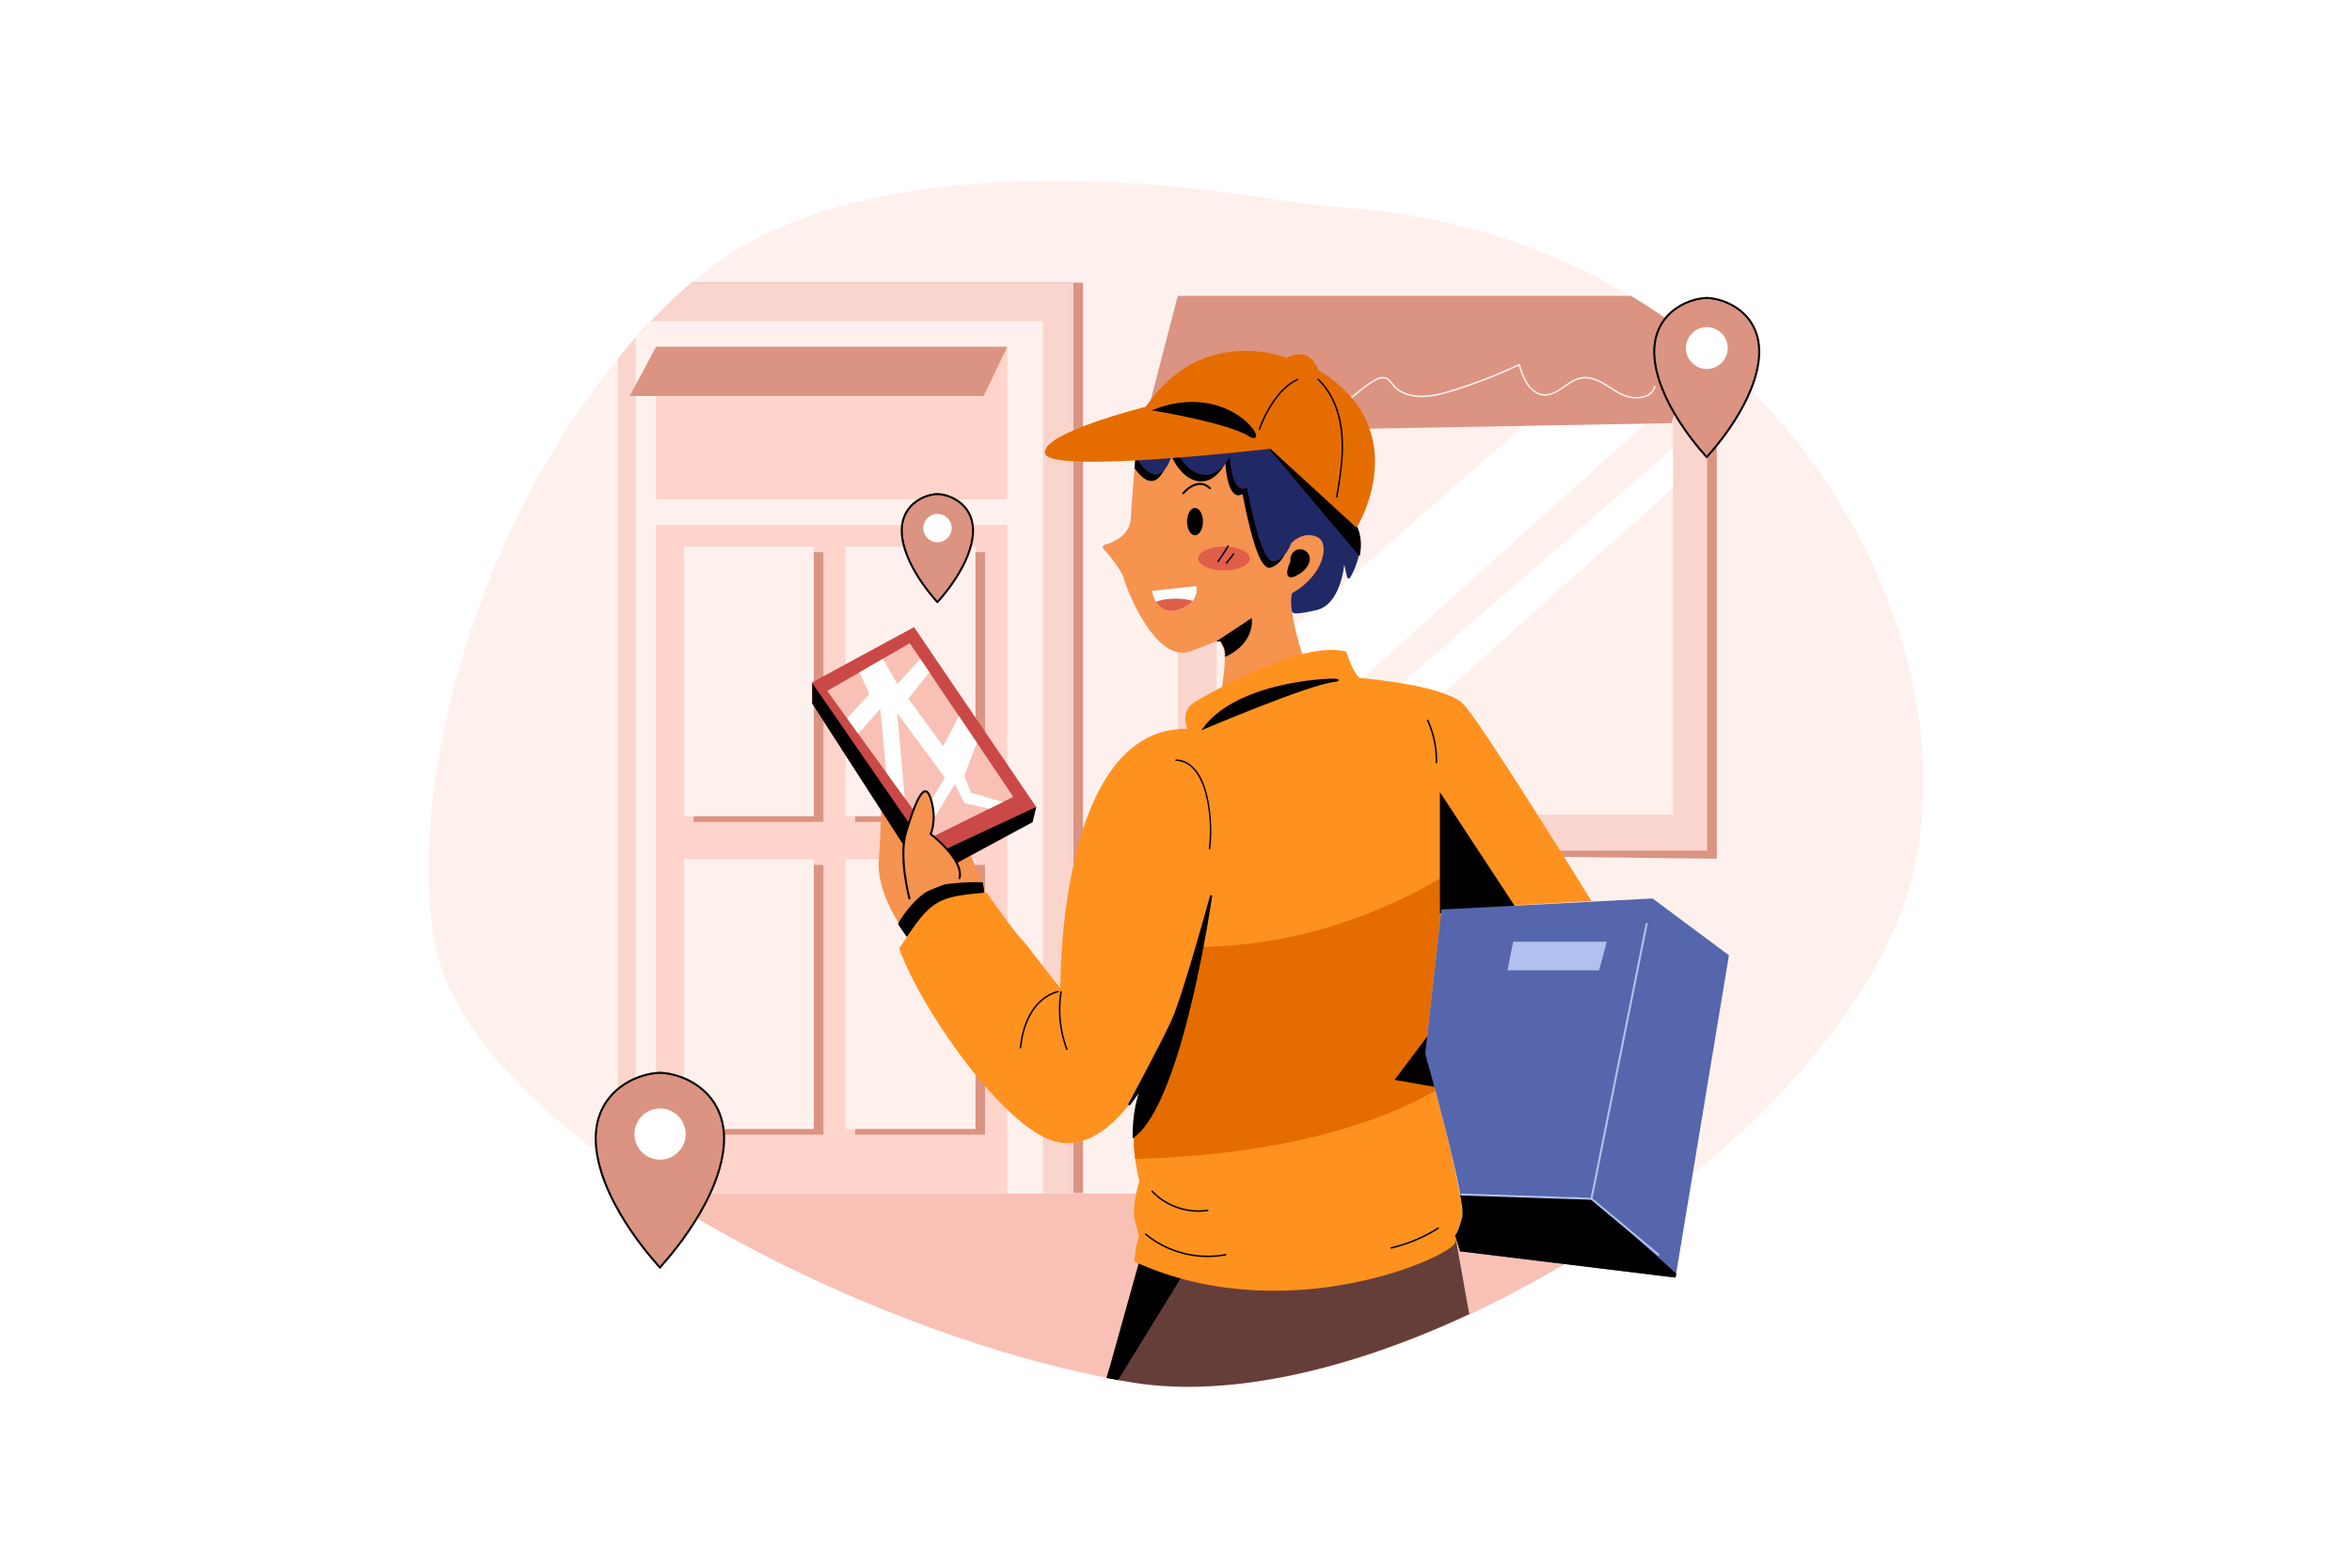 <svg id="_01" data-name="01" xmlns="http://www.w3.org/2000/svg" xmlns:xlink="http://www.w3.org/1999/xlink" viewBox="0 0 4680 3120"><defs><style>.cls-1,.cls-16,.cls-24{fill:none;}.cls-2{fill:#fff;}.cls-3{fill:#fef1ed;}.cls-4{clip-path:url(#clip-path);}.cls-10,.cls-5{fill:#db9382;}.cls-6{fill:#f9c1b6;}.cls-7{fill:#fad5cd;}.cls-8{fill:#ffd4ca;}.cls-9{clip-path:url(#clip-path-2);}.cls-10,.cls-12,.cls-16,.cls-21{stroke:#000;}.cls-10,.cls-12,.cls-16,.cls-21,.cls-24{stroke-miterlimit:10;stroke-width:4px;}.cls-11,.cls-21{fill:#f5934f;}.cls-13{fill:#ca4947;}.cls-14{clip-path:url(#clip-path-3);}.cls-15{fill:#653e3a;}.cls-16,.cls-21,.cls-24{stroke-linecap:round;}.cls-17{fill:#ff921f;}.cls-18{clip-path:url(#clip-path-4);}.cls-19{fill:#e56d00;}.cls-20{fill:#212866;}.cls-22{fill:#5566ad;}.cls-23{clip-path:url(#clip-path-5);}.cls-24{stroke:#b1c0ef;}.cls-25{fill:#b1c0ef;}.cls-26{fill:#df5f4a;}</style><clipPath id="clip-path"><path class="cls-1" d="M3810.27,1722.57C3737.52,2061,3340.8,2421,2925.8,2615.24c-235.13,110.12-476.15,167-667.4,136.63q-25.82-4.1-52.51-9.24c-528-101.54-1284.43-499.32-1343.22-876.92C801.9,1475.39,1022.21,843,1405.11,539.15c311.11-246.9,912-177.86,1126.45-143.29,50.74,8.18,101.81,13.92,153.06,17.82C3488.62,474.83,3920.84,1208.16,3810.27,1722.57Z"/></clipPath><clipPath id="clip-path-2"><rect class="cls-1" x="2421.11" y="668.47" width="907.69" height="953.05"/></clipPath><clipPath id="clip-path-3"><path class="cls-1" d="M2570.85,1180.5c-11,30.39,26.16,139.27,26.16,139.27l-167.12,55.7s8.21-42.54,7-69.71c0-1.57-.15-3.09-.27-4.55-.54-5.68-1.6-10.41-3.37-13.53-4.53-8-4.51-12-9.17-11.82a23.9,23.9,0,0,0-6.53,1.57h0c-7.9,2.71-22.1,8.86-49.27,18.71-67.53,24.46-124.91-119-131.67-143.49-5.15-18.68-29.46-47.66-40.69-60.35a5,5,0,0,1,2.42-8.13c15.93-4.31,49.84-17.62,51.77-53.06,2.53-46.41,12.66-161.21,12.66-161.21C2598.71,796.47,2554,1097,2554,1097s32.92-43.88,65.84-28.69S2618.13,1164.48,2570.85,1180.5Z"/></clipPath><clipPath id="clip-path-4"><path class="cls-1" d="M2839.28,2066.67l-3.4,30.43s7.47,26.08,17.63,63.78c24,89.16,63.25,243.18,54.94,270.45-11.8,38.82-15.19,11.83-11.8,38.82s-334.23,180.63-639.77,40.51c6.76-60.77,11.82-37.12,6.76-60.77s-15.19-32,3.37-99.58c-8.1-33.3-11.17-62.9-11.29-88.4-.33-63.55,17.57-101.56,20.89-108.09a351.35,351.35,0,0,1-30.29,45.22s0,0,0,0c-32.91,41.8-89.25,93.51-154.86,70.21-104.67-37.14-263.33-270.09-302.17-381.5,62.46-96.22,72.59-103,173.87-111.41,62.47,89.48,74.27,97.91,74.27,97.91l21.72,27.8,49,62.67,1.87,2.38s-6.76-519.93,252.62-516.53c0,0-16.3-35.45,15.78-54s211-123.21,300.48-99.58c15.19,47.27,27,52.33,27,52.33s168.81,13.5,206,52.32,254.88,391.63,254.88,391.63l-155.8,8.81-143,8.08-.84,7.47Z"/></clipPath><clipPath id="clip-path-5"><path class="cls-1" d="M2868,1810.14l420.32-22,151.92,113.1-106.35,641.45-428.76-52.33-9.68-32.07s5.14-1.87,14.16-35.54-73.69-325.7-73.69-325.7Z"/></clipPath></defs><title>01</title><rect id="_01-2" data-name="01" class="cls-2" width="4680" height="3120"/><path class="cls-3" d="M3810.27,1722.57C3737.52,2061,3340.8,2421,2925.8,2615.24c-235.13,110.12-476.15,167-667.4,136.63q-25.82-4.1-52.51-9.24c-528-101.54-1284.43-499.32-1343.22-876.92C801.9,1475.39,1022.21,843,1405.11,539.15c311.11-246.9,912-177.86,1126.45-143.29,50.74,8.18,101.81,13.92,153.06,17.82C3488.62,474.83,3920.84,1208.16,3810.27,1722.57Z"/><path class="cls-1" d="M2684.61,413.69c-51.23-3.9-102.31-9.64-153-17.82-214.41-34.58-815.35-103.63-1126.46,143.27C1022.2,843,801.89,1475.39,862.66,1865.71s867,802.16,1395.74,886.17,1437.9-499.2,1551.86-1029.3C3920.83,1208.17,3488.61,474.84,2684.61,413.69Z"/><g class="cls-4"><polygon class="cls-5" points="3416.1 1708.98 2370.27 1696.98 2370.27 593.01 3416.1 605.01 3416.1 1708.98"/><rect class="cls-5" x="1248.47" y="562.65" width="906.47" height="1811.81"/><rect class="cls-6" x="890.18" y="2375.4" width="3073.9" height="600.01"/><rect class="cls-7" x="1229.48" y="563.6" width="906.47" height="1811.81"/><rect class="cls-7" x="2343.57" y="588.92" width="1053.33" height="1103.97"/><rect class="cls-3" x="1264.92" y="639.56" width="810.25" height="1735.84"/><rect class="cls-8" x="1305.44" y="690.2" width="698.84" height="303.84"/><rect class="cls-8" x="1305.44" y="1044.69" width="698.84" height="1330.72"/><polygon class="cls-5" points="1305.44 690.2 1253.11 788.11 1957.02 788.11 2004.28 690.2 1305.44 690.2"/><rect class="cls-5" x="1380.13" y="1098.98" width="258.27" height="536.79"/><rect class="cls-5" x="1701.7" y="1098.98" width="258.27" height="536.79"/><rect class="cls-5" x="1380.13" y="1721.29" width="258.27" height="536.79"/><rect class="cls-5" x="1701.7" y="1721.29" width="258.27" height="536.79"/><rect class="cls-3" x="2421.11" y="668.47" width="907.69" height="953.05"/><g class="cls-9"><polygon class="cls-2" points="3316.99 597.98 2394.54 1405.69 2421.11 1610.43 3364.24 762.22 3316.99 597.98"/><polygon class="cls-2" points="3364.24 861.37 2471.03 1635.18 2565.53 1653.18 3364.24 939.96 3364.24 861.37"/></g><polygon class="cls-5" points="2343.57 588.92 2272.68 861.37 3326.18 842.12 3396.9 588.92 2343.57 588.92"/><path class="cls-3" d="M2376.67,726.18c-8.53,13.68-10.44,31-4.19,46,5.07,12.17,15,21.55,26.71,27.35,27.82,13.79,58.95,7.67,84.84-7.4,17.38-10.1,32.63-23.4,47.67-36.62l-2.5-.67c9.64,31.95,23.36,68.74,60.25,76.06,38.65,7.66,73.42-16.38,101.78-39.37,8.19-6.64,16.29-13.4,24.74-19.72s17.28-13,27-16.94c5.73-2.34,11.79-3,17.12.74,4,2.78,6.93,7,10,10.67a61.14,61.14,0,0,0,17.82,14.81c28.69,15.59,65.2,8.73,94.92,0,48.2-14.12,95.29-32.69,140.78-53.92l-2.2-.89c6,19.81,14.49,42.85,32.53,54.84,19.52,13,40,3.15,57.13-8.7,9.48-6.56,19-13.83,30.11-17.33,13.74-4.32,27.73-1,40.35,5.08,21.74,10.52,39.87,28.27,64.46,32,18.88,2.88,42.94-1.47,48.2-22.86.46-1.88-2.43-2.68-2.89-.8-5,20.38-28.69,23.58-46.32,20.47-23.19-4.1-40.63-20.95-61.22-31.09-10.28-5.06-21.6-8.74-33.2-7.73-10,.86-19,5.11-27.37,10.37-17.38,10.94-35.87,29.23-58.26,22.5-23.73-7.14-34.19-36.31-40.63-57.58a1.53,1.53,0,0,0-2.21-.9A1054.57,1054.57,0,0,1,2898.75,773c-31.44,10.09-68.17,21.05-100.71,9.34a58.85,58.85,0,0,1-21.13-13.06c-5.6-5.46-9.59-13-16.49-17-7.13-4.15-15.1-2.09-22.05,1.4-8.72,4.37-16.83,10.21-24.61,16.06-31.09,23.41-60,54-100.7,58.91-21.35,2.56-42.06-3.89-56.18-20.54-13-15.28-19.1-35.21-24.79-54.05a1.52,1.52,0,0,0-2.51-.67c-23.46,20.63-48.81,42.93-80.32,49.48-24.65,5.13-55.39-2.12-69.93-24.14-10.17-15.41-9.74-35.52-.07-51,1-1.65-1.57-3.15-2.59-1.52Z"/><rect class="cls-3" x="1361.14" y="1087.73" width="258.27" height="536.79"/><rect class="cls-3" x="1682.71" y="1087.73" width="258.27" height="536.79"/><rect class="cls-3" x="1361.14" y="1710.05" width="258.27" height="536.79"/><rect class="cls-3" x="1682.71" y="1710.05" width="258.27" height="536.79"/></g><path class="cls-10" d="M1314.29,2135.12c-47.69,0-143.25,40.17-127.13,156.45s127.13,232.1,127.13,232.1"/><path class="cls-10" d="M1311.87,2523.67s111-115.83,127.12-232.1-79.43-156.45-127.12-156.45"/><circle class="cls-2" cx="1313.37" cy="2257" r="50.94"/><path class="cls-10" d="M3397,593.05c-39,0-117.1,32.84-103.92,127.89S3397,910.67,3397,910.67"/><path class="cls-10" d="M3395,910.67S3485.77,816,3499,720.94,3434,593.05,3395,593.05"/><circle class="cls-2" cx="3396.25" cy="692.68" r="41.64"/><path class="cls-10" d="M1865.9,983.34c-26.48,0-79.53,22.3-70.58,86.86s70.58,128.87,70.58,128.87"/><path class="cls-10" d="M1864.56,1199.07s61.63-64.31,70.58-128.87-44.1-86.86-70.58-86.86"/><circle class="cls-2" cx="1865.39" cy="1051.01" r="28.28"/><path class="cls-11" d="M1953,1788.19c-15.2,27-138.43,86.09-138.43,86.09a343.56,343.56,0,0,1-25.47-35.85c-20.18-32.26-44.39-81.58-40.36-127.89,6.76-77.64-2.28-189,48.66-194.11s121.84,165.09,121.84,165.09,26.39,42.94,34.39,76.47C1956.58,1770.11,1957.06,1781,1953,1788.19Z"/><path class="cls-12" d="M1953,1788.19c-15.2,27-138.43,86.09-138.43,86.09a343.56,343.56,0,0,1-25.47-35.85c17.42-29.17,49.8-71.23,94.26-76.82,29.83-3.75,53.25-4.26,70.27-3.62C1956.58,1770.11,1957.06,1781,1953,1788.19Z"/><polygon class="cls-13" points="2061.84 1606.06 2061.84 1606.07 2054.54 1636.12 1842.29 1750.69 1616.19 1400.14 1616.19 1357.93 1818.77 1248.13 2060.87 1604.65 2061.84 1606.06"/><polygon points="2061.84 1606.07 2054.54 1636.12 1842.29 1750.69 1616.19 1400.14 1616.19 1359.44 1853.76 1703.05 2061.84 1606.07"/><polygon class="cls-6" points="1646 1375.02 1855.91 1665.15 2016.27 1585.81 1810.33 1280.28 1646 1375.02"/><polygon class="cls-2" points="1710.3 1337.94 1729.74 1381.17 1685.5 1429.62 1707.62 1460.19 1751.68 1410.79 1763.48 1537.4 1800.07 1587.98 1785.44 1419.23 1879.97 1547.52 1831.13 1630.91 1845.04 1650.12 1900.23 1560.18 1918.8 1598.16 1968.36 1609.52 1995.41 1596.14 1932.3 1577.91 1918.8 1544.15 1943.76 1478.24 1908.05 1425.26 1876.6 1485.07 1807.39 1390.54 1849.2 1337.94 1831.13 1311.14 1785.44 1361.42 1756.8 1311.14 1710.3 1337.94"/><path class="cls-11" d="M2570.85,1180.5c-11,30.39,26.16,139.27,26.16,139.27l-167.12,55.7s8.21-42.54,7-69.71c0-1.57-.15-3.09-.27-4.55-.54-5.68-1.6-10.41-3.37-13.53-4.53-8-4.51-12-9.17-11.82a23.9,23.9,0,0,0-6.53,1.57h0c-7.9,2.71-22.1,8.86-49.27,18.71-67.53,24.46-124.91-119-131.67-143.49-5.2-18.86-29.92-48.21-41-60.71a4.69,4.69,0,0,1,2.32-7.65c15.74-4.19,50.24-17.42,52.19-53.18,2.53-46.41,12.66-161.21,12.66-161.21C2598.71,796.47,2554,1097,2554,1097s30-46.85,62.89-31.65S2639.58,1158.05,2570.85,1180.5Z"/><path class="cls-12" d="M2439.93,1304.26c0-1.57-.15-3.09-.27-4.55-.54-5.68-1.6-10.41-3.37-13.53-4.53-8-4.51-12-9.17-11.82l61.91-40.92S2494.68,1277.35,2439.93,1304.26Z"/><g class="cls-14"><path d="M2695.51,1115.53c-3.67,20.41-12.28,37.61-17.55,46.7a3.34,3.34,0,0,1-6.15-.94l-5.78-25s-6.33,79.76-55.7,90.8c-33.5,7.5-23.16,14.31-26.58,10.48-1.72-2.23-16.79-46-12.9-57,86-33.43,74.28-112.22,46-124.45s-56.58,38.09-56.58,38.09-9.44,29.47-32.23,35.5-41.78-76.93-55.71-146.56c-30.38,17.73-34.18-62-34.18-62s-19,43-55.7,36.16S2328,900.79,2328,900.79s-16.46,86.09-58.24,45.58-13.93-91.15-13.93-91.15c336.54-100.73,386.93,110.22,421.06,182.28a109.31,109.31,0,0,0,6.86,12.68C2697.94,1071.93,2699.15,1095.3,2695.51,1115.53Z"/></g><path class="cls-15" d="M2923.47,2615.24c-235.13,110.12-476.15,167-667.4,136.63q-25.82-4.1-52.51-9.24l7.75-26,57.43-205.8,3.34-12,623.34-40.51Z"/><polyline class="cls-12" points="2222.65 2746.17 2375.89 2497.17 2268.74 2510.82 2211.31 2716.62 2203.56 2742.63"/><path class="cls-16" d="M2354.36,981.74s27.83-34.18,53.16-10.13"/><ellipse cx="2377.79" cy="1038.08" rx="15.83" ry="27.22"/><path class="cls-2" d="M2373.26,1195.94c-5.28,6.71-14,13.19-28.28,17.78-24.15,7.75-37.57-3.89-44.8-16.23a67.87,67.87,0,0,1-7.85-21.5l87.75-9.57A34.91,34.91,0,0,1,2373.26,1195.94Z"/><path class="cls-17" d="M2839.28,2066.67l-3.4,30.43s7.47,26.08,17.63,63.78c24,89.16,63.25,243.18,54.94,270.45-11.8,38.82-15.19,11.83-11.8,38.82s-334.23,180.63-639.77,40.51c6.76-60.77,11.82-37.12,6.76-60.77s-15.19-32,3.37-99.58c-8.1-33.3-11.17-62.9-11.29-88.4-.33-63.55,17.57-101.56,20.89-108.09a351.35,351.35,0,0,1-30.29,45.22s0,0,0,0c-32.91,41.8-89.25,93.51-154.86,70.21-104.67-37.14-263.33-270.09-302.17-381.5,62.46-96.22,72.59-103,173.87-111.41,62.47,89.48,74.27,97.91,74.27,97.91l21.72,27.8,49,62.67,1.87,2.38s-6.76-519.93,252.62-516.53c0,0-16.3-35.45,15.78-54s211-123.21,300.48-99.58c15.19,47.27,27,52.33,27,52.33s168.81,13.5,206,52.32,254.88,391.63,254.88,391.63l-155.8,8.81-143,8.08-.84,7.47Z"/><g class="cls-18"><path class="cls-19" d="M2203.56,2308s189.9-203.91,177.38-423.59c306.74,0,527.52-164,527.52-164l24.75,393.47S2763.46,2303.5,2203.56,2308Z"/></g><path class="cls-12" d="M2396.14,1448.9s206.79-87.78,258.27-93.69S2473.37,1345.09,2396.14,1448.9Z"/><path class="cls-12" d="M2332.84,2031.29c22.54-50.08,76-245.1,77.2-249.35-.93,6.66-57.85,406.69-154.32,480-.33-63.55,17.57-101.56,20.89-108.09a351.35,351.35,0,0,1-30.29,45.22C2274.3,2146.78,2317.85,2064.64,2332.84,2031.29Z"/><polygon class="cls-12" points="3010.92 1802.07 2867.94 1810.15 2867.1 1817.62 2867.1 1583.1 3010.92 1802.07"/><path class="cls-12" d="M2853.51,2160.88l-75-13.14,60.8-81.07-3.4,30.43S2843.35,2123.18,2853.51,2160.88Z"/><path class="cls-20" d="M2704.14,1102.79c-3.67,20.41-12.28,37.61-17.55,46.7a3.34,3.34,0,0,1-6.15-.94l-5.77-25s-6.33,79.76-55.71,90.8c-33.5,7.5-44.23,7.78-47.65,4-1.73-2.23-4.35-26.73-.46-37.78,63.3-35.45,77.23-100,49-112.24s-50.9,13.14-50.9,13.14-9.44,29.47-32.23,35.5S2494.89,1040,2481,970.34c-30.39,17.73-34.19-62-34.19-62s-19,43-55.7,36.16-54.44-56.42-54.44-56.42-16.46,86.09-58.24,45.58-13.92-91.15-13.92-91.15C2601,741.75,2651.4,952.7,2685.53,1024.76a109.31,109.31,0,0,0,6.86,12.68C2706.57,1059.19,2707.79,1082.56,2704.14,1102.79Z"/><path class="cls-12" d="M2704.14,1102.79,2527.81,893.12l157.72,131.64a109.31,109.31,0,0,0,6.86,12.68C2706.57,1059.19,2707.79,1082.56,2704.14,1102.79Z"/><path class="cls-19" d="M2279.67,809.56s-212.69,53.17-200,93.68,448.17-10.12,448.17-10.12l171.47,157.27s121-194-76.52-314.26c-17.72-50.64-63.3-24-63.3-24S2393.61,643.71,2279.67,809.56Z"/><path class="cls-12" d="M2299.08,815.72s145.5,24.22,187.12,50.81S2451,759.84,2299.08,815.72Z"/><path class="cls-12" d="M2569.58,1112.87c0-12.69,13.3-21.77,24.66-16.1,15.17,7.57,14.33,28.79-10.83,44.4-35,21.73-13.83-23.61-13.83-23.61Z"/><path class="cls-21" d="M1809.55,1788.19s-21.94-82.71-6.75-131.66,35.45-109.72,49-67.52,0,70.89,0,70.89,66.91,51.13,57.4,87.78"/><path class="cls-22" d="M2868,1810.14l420.32-22,151.92,113.1-106.35,641.45-428.76-52.33-9.68-32.07s5.14-1.87,14.16-35.54-73.69-325.7-73.69-325.7Z"/><g class="cls-23"><polygon class="cls-12" points="2770.45 2377.31 3166.72 2385.76 3408.96 2603.51 2735.95 2568.82 2770.45 2377.31"/></g><polyline class="cls-24" points="3276.5 1838.83 3166.72 2385.76 3300.08 2497.16"/><line class="cls-24" x1="2908.46" y1="2377.31" x2="3166.72" y2="2385.75"/><polygon class="cls-25" points="3010.92 1874.28 2999.61 1931.17 3181.92 1931.17 3197.11 1874.28 3010.92 1874.28"/><ellipse class="cls-26" cx="2435.59" cy="1111.46" rx="51.43" ry="23.93"/><path class="cls-26" d="M2373.26,1195.94c-5.28,6.71-14,13.19-28.28,17.78-24.15,7.75-37.57-3.89-44.8-16.23,9.9-3.81,23.62-6.17,38.79-6.17C2352,1191.32,2363.88,1193.06,2373.26,1195.94Z"/><path d="M2109.82,1973.64a226.36,226.36,0,0,0,11.6,115c.67,1.79,3.58,1,2.89-.8a223.38,223.38,0,0,1-11.6-113.39c.3-1.89-2.59-2.7-2.89-.8Z"/><path d="M2104.88,1971.9c-49.94,13.84-71.24,66.07-75.7,113.23-.18,1.92,2.82,1.91,3,0,4.34-45.81,24.93-96.87,73.49-110.34a1.5,1.5,0,0,0-.79-2.89Z"/><path d="M2621.77,756.05c46,44.18,51.95,111.85,45.63,171.84-2.16,20.42-5.55,40.68-9,60.93-.31,1.88,2.58,2.7,2.9.79,10.85-64.69,21.82-134.8-8.64-196.08a142.87,142.87,0,0,0-28.82-39.6c-1.39-1.34-3.52.78-2.12,2.12Z"/><path d="M2581.26,753.91c-18.46,8.57-33,23.11-44.92,39.38a240.36,240.36,0,0,0-31.66,60.29c-.65,1.82,2.25,2.61,2.9.8a238.89,238.89,0,0,1,30.4-58.27c11.76-16.39,26.3-31,44.79-39.61,1.75-.81.23-3.39-1.51-2.59Z"/><path d="M2291.56,2372a128.87,128.87,0,0,0,111.92,38.29c1.9-.29,1.09-3.18-.8-2.9-39.82,6.06-81.32-8.31-109-37.51-1.33-1.41-3.45.72-2.12,2.12Z"/><path d="M2278.56,2457.26a195.61,195.61,0,0,0,160.56,41.25c1.9-.37,1.09-3.26-.79-2.9-55.31,10.66-114.31-4.48-157.64-40.47-1.48-1.22-3.61.89-2.13,2.12Z"/><path d="M2768.62,2485a302.17,302.17,0,0,0,93.84-39.45c1.63-1,.12-3.63-1.51-2.59a299.67,299.67,0,0,1-93.13,39.14c-1.88.44-1.08,3.33.8,2.9Z"/><path d="M2839.54,1434.55a192.17,192.17,0,0,1,17.18,83.25c0,1.93,3,1.93,3,0a195.64,195.64,0,0,0-17.59-84.76c-.79-1.76-3.38-.23-2.59,1.51Z"/><path d="M2340.22,1514.43c31.16.44,48.7,32.71,56.44,58.94,10.91,37,12.87,77.21,8.64,115.37-.22,1.92,2.79,1.9,3,0a316.24,316.24,0,0,0-4.47-98.5c-4.87-23.63-13.19-48.81-31.54-65.56-8.93-8.15-19.91-13.07-32.07-13.25a1.5,1.5,0,0,0,0,3Z"/><path d="M2442.53,1086q-9.6,15.72-20.14,30.83c-1.1,1.58,1.5,3.08,2.59,1.51q10.55-15.11,20.14-30.82c1-1.66-1.59-3.16-2.59-1.52Z"/><path d="M2453.66,1101.15l-14.37,18.49c-1.17,1.51.94,3.65,2.12,2.12l14.37-18.49c1.17-1.5-.93-3.64-2.12-2.12Z"/></svg>